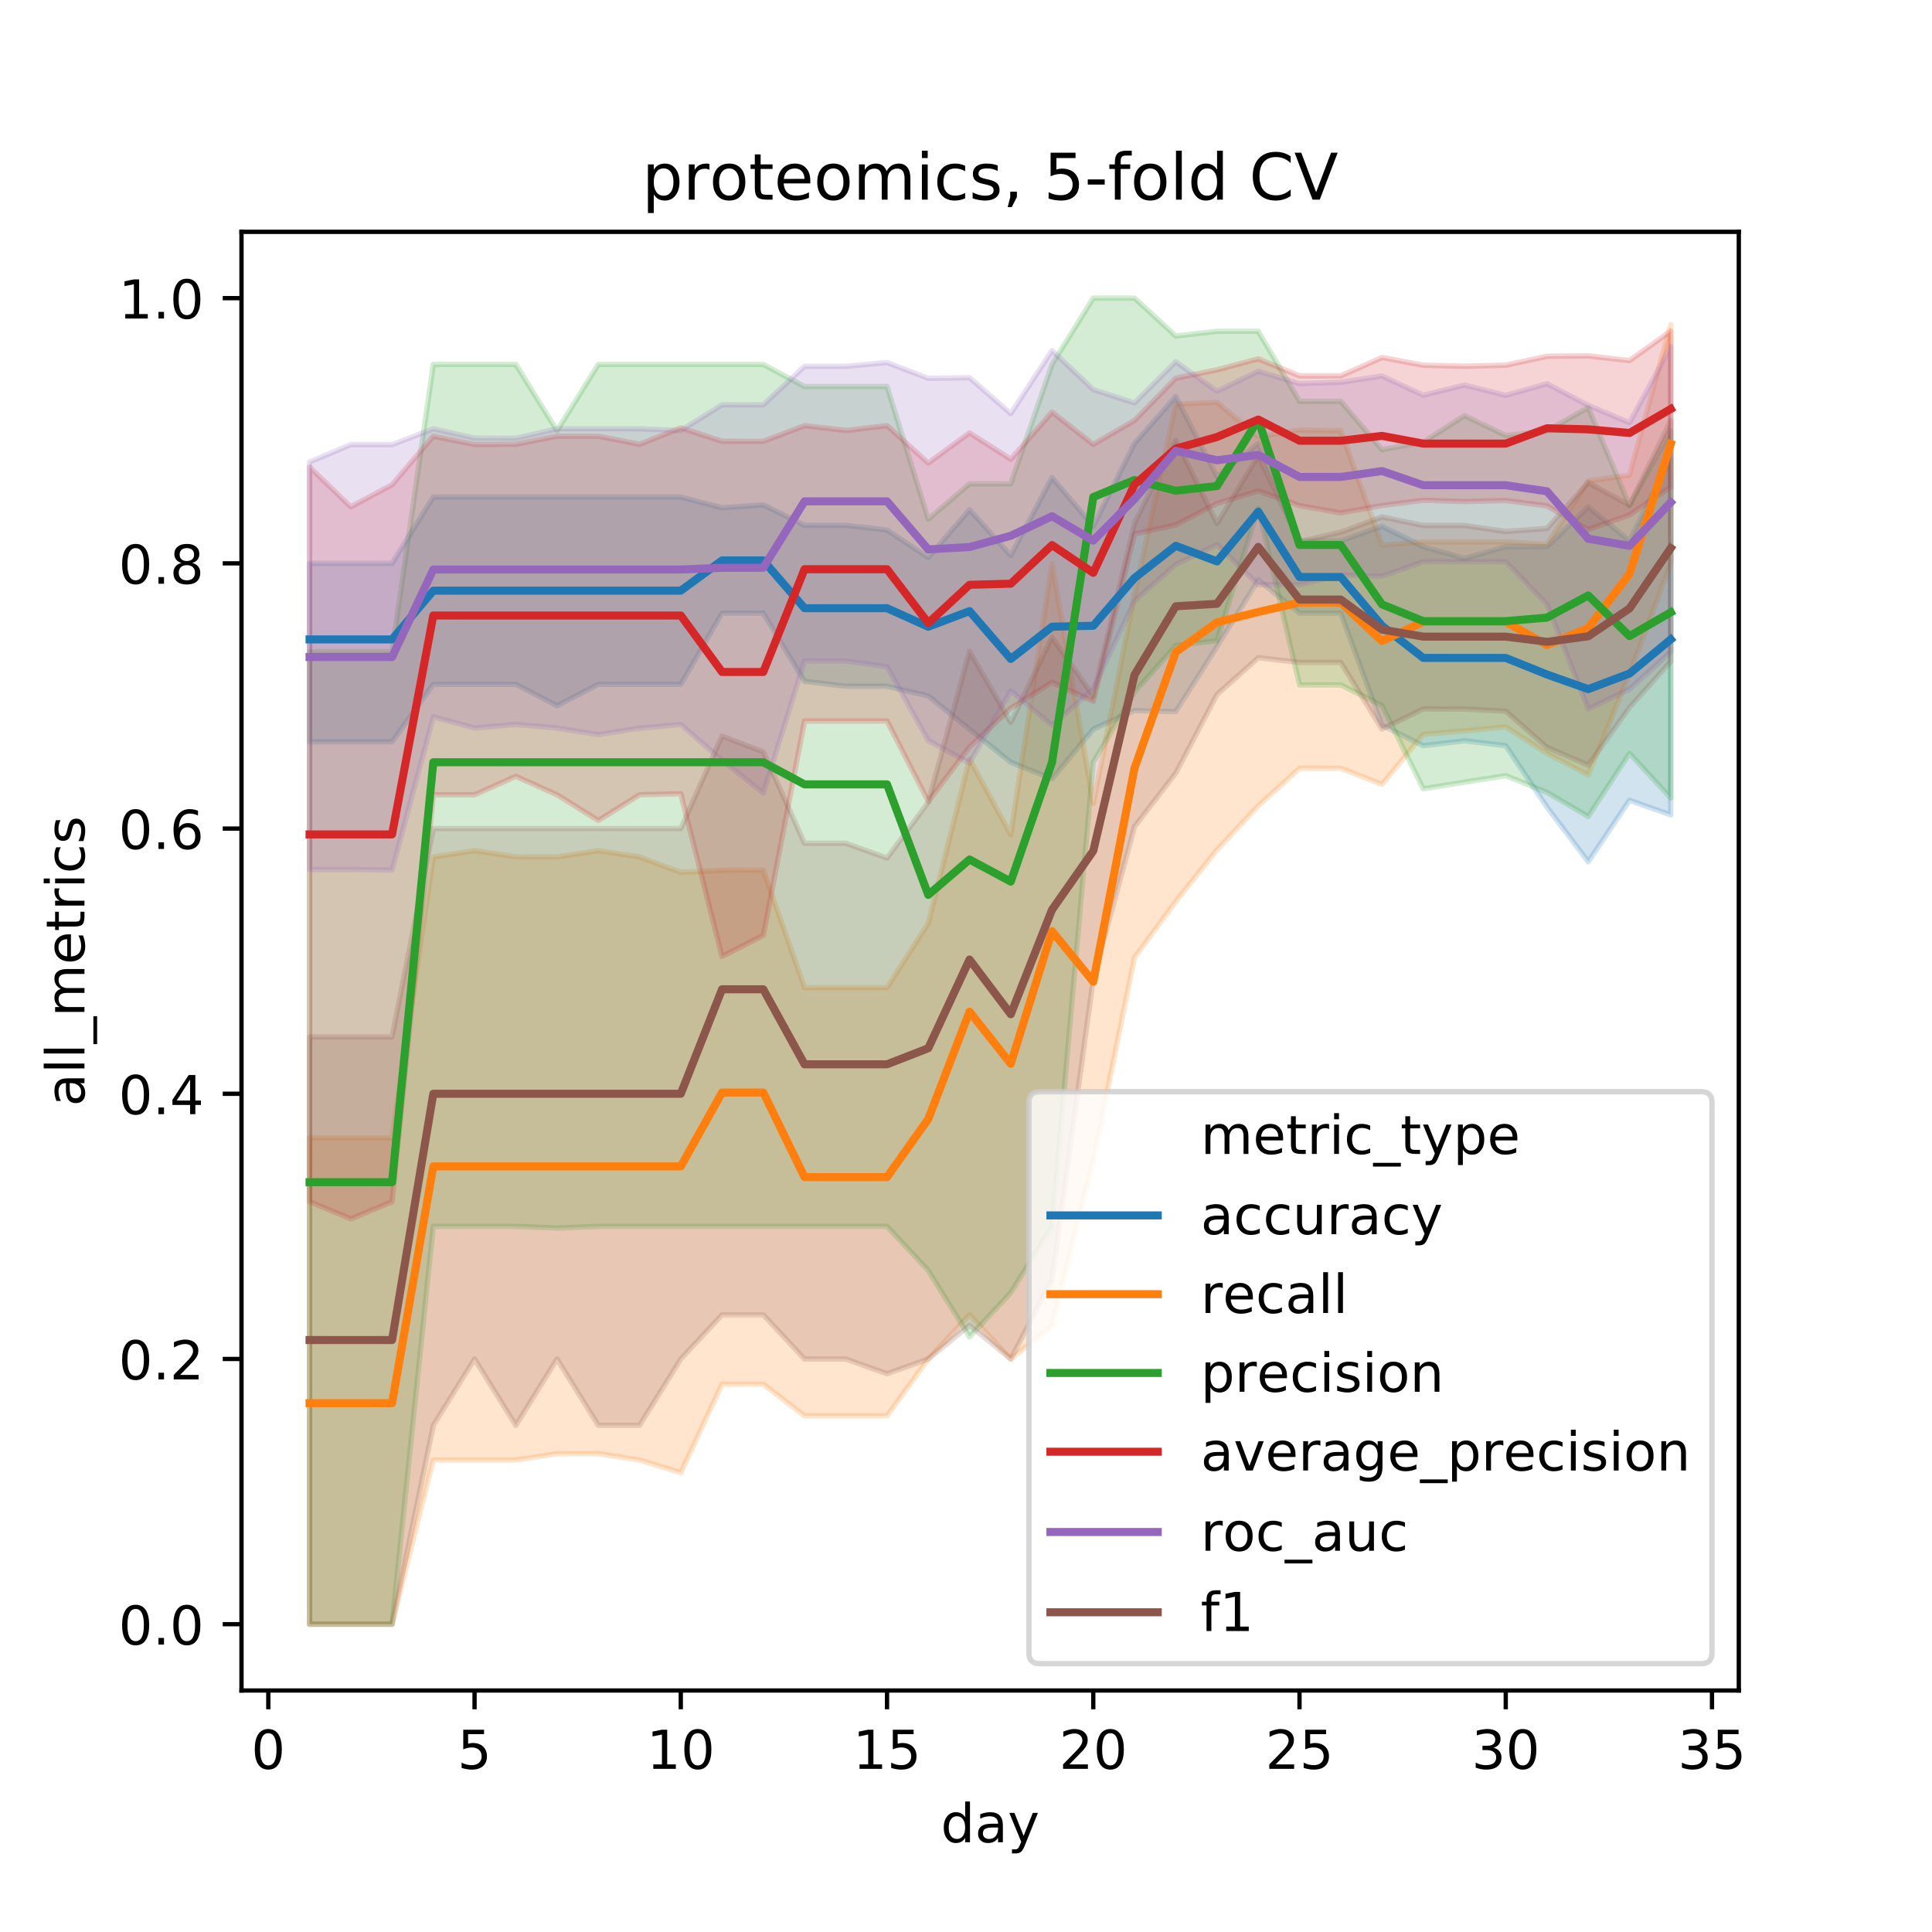 <?xml version="1.0" encoding="utf-8" standalone="no"?>
<!DOCTYPE svg PUBLIC "-//W3C//DTD SVG 1.1//EN"
  "http://www.w3.org/Graphics/SVG/1.1/DTD/svg11.dtd">
<!-- Created with matplotlib (https://matplotlib.org/) -->
<svg height="360pt" version="1.1" viewBox="0 0 360 360" width="360pt" xmlns="http://www.w3.org/2000/svg" xmlns:xlink="http://www.w3.org/1999/xlink">
 <defs>
  <style type="text/css">
*{stroke-linecap:butt;stroke-linejoin:round;}
  </style>
 </defs>
 <g id="figure_1">
  <g id="patch_1">
   <path d="M 0 360 
L 360 360 
L 360 0 
L 0 0 
z
" style="fill:#ffffff;"/>
  </g>
  <g id="axes_1">
   <g id="patch_2">
    <path d="M 45 315 
L 324 315 
L 324 43.2 
L 45 43.2 
z
" style="fill:#ffffff;"/>
   </g>
   <g id="PolyCollection_1">
    <defs>
     <path d="M 57.682 -255.027 
L 57.682 -221.779 
L 65.368 -221.779 
L 73.054 -221.779 
L 80.74 -232.498 
L 88.426 -232.498 
L 96.112 -232.498 
L 103.798 -228.501 
L 111.483 -232.498 
L 119.169 -232.498 
L 126.855 -232.498 
L 134.541 -245.761 
L 142.227 -245.761 
L 149.913 -233.043 
L 157.599 -232.135 
L 165.285 -232.135 
L 172.971 -230.318 
L 180.657 -224.141 
L 188.343 -217.964 
L 196.029 -214.875 
L 203.715 -224.141 
L 211.401 -227.593 
L 219.087 -227.407 
L 226.773 -239.516 
L 234.459 -251.939 
L 242.145 -245.761 
L 249.831 -245.761 
L 257.517 -224.868 
L 265.202 -221.052 
L 272.888 -221.961 
L 280.574 -221.052 
L 288.26 -209.606 
L 295.946 -199.432 
L 303.632 -210.878 
L 311.318 -208.153 
L 311.318 -274.831 
L 311.318 -274.831 
L 303.632 -259.206 
L 295.946 -265.565 
L 288.26 -258.116 
L 280.574 -258.116 
L 272.888 -255.958 
L 265.202 -258.116 
L 257.517 -261.931 
L 249.831 -259.206 
L 242.145 -259.206 
L 234.459 -277.374 
L 226.773 -271.197 
L 219.087 -286.1 
L 211.401 -277.374 
L 203.715 -261.931 
L 196.029 -271.016 
L 188.343 -256.481 
L 180.657 -265.02 
L 172.971 -256.117 
L 165.285 -261.227 
L 157.599 -262.113 
L 149.913 -262.113 
L 142.227 -265.928 
L 134.541 -265.383 
L 126.855 -267.382 
L 119.169 -267.382 
L 111.483 -267.382 
L 103.798 -267.382 
L 96.112 -267.382 
L 88.426 -267.382 
L 80.74 -267.382 
L 73.054 -255.027 
L 65.368 -255.027 
L 57.682 -255.027 
z
" id="m38b9a9be3d" style="stroke:#1f77b4;stroke-opacity:0.2;"/>
    </defs>
    <g clip-path="url(#p7c8f89a5f4)">
     <use style="fill:#1f77b4;fill-opacity:0.2;stroke:#1f77b4;stroke-opacity:0.2;" x="0" xlink:href="#m38b9a9be3d" y="360"/>
    </g>
   </g>
   <g id="PolyCollection_2">
    <defs>
     <path d="M 57.682 -147.955 
L 57.682 -57.355 
L 65.368 -57.355 
L 73.054 -57.355 
L 80.74 -87.947 
L 88.426 -87.947 
L 96.112 -87.947 
L 103.798 -89.123 
L 111.483 -89.123 
L 119.169 -87.947 
L 126.855 -85.594 
L 134.541 -102.066 
L 142.227 -102.066 
L 149.913 -96.183 
L 157.599 -96.183 
L 165.285 -96.183 
L 172.971 -106.773 
L 180.657 -115.009 
L 188.343 -106.773 
L 196.029 -112.95 
L 203.715 -143.836 
L 211.401 -181.586 
L 219.087 -192.019 
L 226.773 -201.656 
L 234.459 -209.855 
L 242.145 -216.84 
L 249.831 -216.84 
L 257.517 -213.845 
L 265.202 -223.18 
L 272.888 -223.804 
L 280.574 -224.553 
L 288.26 -219.611 
L 295.946 -215.593 
L 303.632 -234.49 
L 311.318 -255.027 
L 311.318 -299.504 
L 311.318 -299.504 
L 303.632 -271.457 
L 295.946 -270.359 
L 288.26 -258.557 
L 280.574 -259.021 
L 272.888 -259.021 
L 265.202 -259.021 
L 257.517 -258.397 
L 249.831 -279.736 
L 242.145 -279.863 
L 234.459 -278.613 
L 226.773 -285.031 
L 219.087 -284.678 
L 211.401 -249.144 
L 203.715 -210.316 
L 196.029 -255.027 
L 188.343 -204.432 
L 180.657 -218.552 
L 172.971 -187.96 
L 165.285 -175.958 
L 157.599 -175.958 
L 149.913 -175.958 
L 142.227 -197.843 
L 134.541 -197.843 
L 126.855 -197.446 
L 119.169 -200.314 
L 111.483 -201.491 
L 103.798 -200.314 
L 96.112 -200.344 
L 88.426 -201.491 
L 80.74 -200.314 
L 73.054 -147.955 
L 65.368 -147.955 
L 57.682 -147.955 
z
" id="m9322f67f5c" style="stroke:#ff7f0e;stroke-opacity:0.2;"/>
    </defs>
    <g clip-path="url(#p7c8f89a5f4)">
     <use style="fill:#ff7f0e;fill-opacity:0.2;stroke:#ff7f0e;stroke-opacity:0.2;" x="0" xlink:href="#m9322f67f5c" y="360"/>
    </g>
   </g>
   <g id="PolyCollection_3">
    <defs>
     <path d="M 57.682 -238.555 
L 57.682 -57.355 
L 65.368 -57.355 
L 73.054 -57.355 
L 80.74 -131.482 
L 88.426 -131.482 
L 96.112 -131.482 
L 103.798 -131.173 
L 111.483 -131.482 
L 119.169 -131.482 
L 126.855 -131.482 
L 134.541 -131.482 
L 142.227 -131.482 
L 149.913 -131.482 
L 157.599 -131.482 
L 165.285 -131.482 
L 172.971 -123.245 
L 180.657 -110.891 
L 188.343 -119.127 
L 196.029 -131.482 
L 203.715 -217.964 
L 211.401 -231.024 
L 219.087 -239.731 
L 226.773 -240.614 
L 234.459 -265.323 
L 242.145 -232.377 
L 249.831 -232.377 
L 257.517 -228.553 
L 265.202 -213.022 
L 272.888 -214.257 
L 280.574 -215.462 
L 288.26 -212.348 
L 295.946 -207.855 
L 303.632 -219.611 
L 311.318 -211.311 
L 311.318 -279.736 
L 311.318 -279.736 
L 303.632 -265.809 
L 295.946 -284.06 
L 288.26 -279.736 
L 280.574 -278.854 
L 272.888 -282.56 
L 265.202 -277.618 
L 257.517 -276.206 
L 249.831 -285.227 
L 242.145 -285.227 
L 234.459 -298.268 
L 226.773 -298.268 
L 219.087 -297.386 
L 211.401 -304.445 
L 203.715 -304.445 
L 196.029 -292.091 
L 188.343 -269.853 
L 180.657 -269.853 
L 172.971 -263.264 
L 165.285 -287.973 
L 157.599 -287.973 
L 149.913 -287.973 
L 142.227 -292.091 
L 134.541 -292.091 
L 126.855 -292.091 
L 119.169 -292.091 
L 111.483 -292.091 
L 103.798 -279.736 
L 96.112 -292.091 
L 88.426 -292.091 
L 80.74 -292.091 
L 73.054 -238.555 
L 65.368 -238.555 
L 57.682 -238.555 
z
" id="mc2a0986005" style="stroke:#2ca02c;stroke-opacity:0.2;"/>
    </defs>
    <g clip-path="url(#p7c8f89a5f4)">
     <use style="fill:#2ca02c;fill-opacity:0.2;stroke:#2ca02c;stroke-opacity:0.2;" x="0" xlink:href="#mc2a0986005" y="360"/>
    </g>
   </g>
   <g id="PolyCollection_4">
    <defs>
     <path d="M 57.682 -272.961 
L 57.682 -136.073 
L 65.368 -132.894 
L 73.054 -136.073 
L 80.74 -211.904 
L 88.426 -211.904 
L 96.112 -215.346 
L 103.798 -211.904 
L 111.483 -207.109 
L 119.169 -211.904 
L 126.855 -212.102 
L 134.541 -181.792 
L 142.227 -185.714 
L 149.913 -225.657 
L 157.599 -225.657 
L 165.285 -225.657 
L 172.971 -210.675 
L 180.657 -220.829 
L 188.343 -228.033 
L 196.029 -232.869 
L 203.715 -229.337 
L 211.401 -260.489 
L 219.087 -262.195 
L 226.773 -266.194 
L 234.459 -268.521 
L 242.145 -265.782 
L 249.831 -264.435 
L 257.517 -265.798 
L 265.202 -266.792 
L 272.888 -266.549 
L 280.574 -266.742 
L 288.26 -265.743 
L 295.946 -261.322 
L 303.632 -264.062 
L 311.318 -269.282 
L 311.318 -298.311 
L 311.318 -298.311 
L 303.632 -292.803 
L 295.946 -293.689 
L 288.26 -293.611 
L 280.574 -291.947 
L 272.888 -291.755 
L 265.202 -291.947 
L 257.517 -293.38 
L 249.831 -289.964 
L 242.145 -289.964 
L 234.459 -293.131 
L 226.773 -291.091 
L 219.087 -289.517 
L 211.401 -281.658 
L 203.715 -277.194 
L 196.029 -283.21 
L 188.343 -274.419 
L 180.657 -279.344 
L 172.971 -273.719 
L 165.285 -280.681 
L 157.599 -279.781 
L 149.913 -280.681 
L 142.227 -277.766 
L 134.541 -277.775 
L 126.855 -280.271 
L 119.169 -277.208 
L 111.483 -278.72 
L 103.798 -278.72 
L 96.112 -277.208 
L 88.426 -277.169 
L 80.74 -278.72 
L 73.054 -269.672 
L 65.368 -265.558 
L 57.682 -272.961 
z
" id="ma201151dfd" style="stroke:#d62728;stroke-opacity:0.2;"/>
    </defs>
    <g clip-path="url(#p7c8f89a5f4)">
     <use style="fill:#d62728;fill-opacity:0.2;stroke:#d62728;stroke-opacity:0.2;" x="0" xlink:href="#ma201151dfd" y="360"/>
    </g>
   </g>
   <g id="PolyCollection_5">
    <defs>
     <path d="M 57.682 -273.912 
L 57.682 -197.988 
L 65.368 -197.99 
L 73.054 -197.877 
L 80.74 -226.429 
L 88.426 -224.347 
L 96.112 -225.006 
L 103.798 -224.347 
L 111.483 -223.111 
L 119.169 -224.316 
L 126.855 -225.006 
L 134.541 -218.319 
L 142.227 -212.224 
L 149.913 -236.832 
L 157.599 -236.832 
L 165.285 -235.773 
L 172.971 -221.996 
L 180.657 -217.826 
L 188.343 -231.278 
L 196.029 -224.832 
L 203.715 -231.616 
L 211.401 -248.041 
L 219.087 -254.813 
L 226.773 -258.52 
L 234.459 -251.038 
L 242.145 -251.047 
L 249.831 -252.844 
L 257.517 -252.635 
L 265.202 -255.319 
L 272.888 -255.319 
L 280.574 -255.319 
L 288.26 -247.391 
L 295.946 -227.886 
L 303.632 -231.573 
L 311.318 -238.526 
L 311.318 -295.376 
L 311.318 -295.376 
L 303.632 -281.231 
L 295.946 -284.471 
L 288.26 -288.497 
L 280.574 -286.325 
L 272.888 -288.256 
L 265.202 -286.346 
L 257.517 -289.944 
L 249.831 -288.759 
L 242.145 -288.516 
L 234.459 -290.811 
L 226.773 -287.09 
L 219.087 -292.591 
L 211.401 -284.914 
L 203.715 -287.403 
L 196.029 -294.679 
L 188.343 -282.932 
L 180.657 -289.62 
L 172.971 -289.502 
L 165.285 -292.444 
L 157.599 -291.738 
L 149.913 -291.738 
L 142.227 -284.561 
L 134.541 -284.561 
L 126.855 -279.774 
L 119.169 -280.089 
L 111.483 -280.089 
L 103.798 -280.089 
L 96.112 -278.324 
L 88.426 -278.36 
L 80.74 -280.089 
L 73.054 -277.148 
L 65.368 -277.148 
L 57.682 -273.912 
z
" id="m5b2437570d" style="stroke:#9467bd;stroke-opacity:0.2;"/>
    </defs>
    <g clip-path="url(#p7c8f89a5f4)">
     <use style="fill:#9467bd;fill-opacity:0.2;stroke:#9467bd;stroke-opacity:0.2;" x="0" xlink:href="#m5b2437570d" y="360"/>
    </g>
   </g>
   <g id="PolyCollection_6">
    <defs>
     <path d="M 57.682 -166.781 
L 57.682 -57.355 
L 65.368 -57.355 
L 73.054 -57.355 
L 80.74 -94.418 
L 88.426 -106.773 
L 96.112 -94.418 
L 103.798 -106.773 
L 111.483 -94.418 
L 119.169 -94.418 
L 126.855 -106.773 
L 134.541 -115.009 
L 142.227 -115.009 
L 149.913 -106.773 
L 157.599 -106.773 
L 165.285 -104.027 
L 172.971 -106.773 
L 180.657 -113.062 
L 188.343 -106.773 
L 196.029 -121.598 
L 203.715 -177.605 
L 211.401 -205.983 
L 219.087 -215.942 
L 226.773 -230.609 
L 234.459 -237.446 
L 242.145 -236.563 
L 249.831 -236.563 
L 257.517 -224.141 
L 265.202 -227.903 
L 272.888 -227.886 
L 280.574 -227.488 
L 288.26 -220.756 
L 295.946 -217.431 
L 303.632 -228.175 
L 311.318 -236.76 
L 311.318 -281.63 
L 311.318 -281.63 
L 303.632 -265.85 
L 295.946 -270.088 
L 288.26 -261.53 
L 280.574 -260.966 
L 272.888 -262.08 
L 265.202 -262.08 
L 257.517 -263.681 
L 249.831 -260.843 
L 242.145 -259.077 
L 234.459 -275.077 
L 226.773 -262.44 
L 219.087 -277.974 
L 211.401 -262.515 
L 203.715 -230.318 
L 196.029 -241.25 
L 188.343 -225.376 
L 180.657 -238.637 
L 172.971 -210.501 
L 165.285 -200.118 
L 157.599 -202.864 
L 149.913 -202.864 
L 142.227 -219.91 
L 134.541 -222.831 
L 126.855 -205.609 
L 119.169 -205.609 
L 111.483 -205.609 
L 103.798 -205.609 
L 96.112 -205.609 
L 88.426 -205.609 
L 80.74 -205.609 
L 73.054 -166.781 
L 65.368 -166.781 
L 57.682 -166.781 
z
" id="m97eb2e7c4a" style="stroke:#8c564b;stroke-opacity:0.2;"/>
    </defs>
    <g clip-path="url(#p7c8f89a5f4)">
     <use style="fill:#8c564b;fill-opacity:0.2;stroke:#8c564b;stroke-opacity:0.2;" x="0" xlink:href="#m97eb2e7c4a" y="360"/>
    </g>
   </g>
   <g id="matplotlib.axis_1">
    <g id="xtick_1">
     <g id="line2d_1">
      <defs>
       <path d="M 0 0 
L 0 3.5 
" id="m41d036e62c" style="stroke:#000000;stroke-width:0.8;"/>
      </defs>
      <g>
       <use style="stroke:#000000;stroke-width:0.8;" x="49.996" xlink:href="#m41d036e62c" y="315"/>
      </g>
     </g>
     <g id="text_1">
      <!-- 0 -->
      <defs>
       <path d="M 31.781 66.406 
Q 24.172 66.406 20.328 58.906 
Q 16.5 51.422 16.5 36.375 
Q 16.5 21.391 20.328 13.891 
Q 24.172 6.391 31.781 6.391 
Q 39.453 6.391 43.281 13.891 
Q 47.125 21.391 47.125 36.375 
Q 47.125 51.422 43.281 58.906 
Q 39.453 66.406 31.781 66.406 
z
M 31.781 74.219 
Q 44.047 74.219 50.516 64.516 
Q 56.984 54.828 56.984 36.375 
Q 56.984 17.969 50.516 8.266 
Q 44.047 -1.422 31.781 -1.422 
Q 19.531 -1.422 13.062 8.266 
Q 6.594 17.969 6.594 36.375 
Q 6.594 54.828 13.062 64.516 
Q 19.531 74.219 31.781 74.219 
z
" id="DejaVuSans-48"/>
      </defs>
      <g transform="translate(46.815 329.598)scale(0.1 -0.1)">
       <use xlink:href="#DejaVuSans-48"/>
      </g>
     </g>
    </g>
    <g id="xtick_2">
     <g id="line2d_2">
      <g>
       <use style="stroke:#000000;stroke-width:0.8;" x="88.426" xlink:href="#m41d036e62c" y="315"/>
      </g>
     </g>
     <g id="text_2">
      <!-- 5 -->
      <defs>
       <path d="M 10.797 72.906 
L 49.516 72.906 
L 49.516 64.594 
L 19.828 64.594 
L 19.828 46.734 
Q 21.969 47.469 24.109 47.828 
Q 26.266 48.188 28.422 48.188 
Q 40.625 48.188 47.75 41.5 
Q 54.891 34.812 54.891 23.391 
Q 54.891 11.625 47.562 5.094 
Q 40.234 -1.422 26.906 -1.422 
Q 22.312 -1.422 17.547 -0.641 
Q 12.797 0.141 7.719 1.703 
L 7.719 11.625 
Q 12.109 9.234 16.797 8.062 
Q 21.484 6.891 26.703 6.891 
Q 35.156 6.891 40.078 11.328 
Q 45.016 15.766 45.016 23.391 
Q 45.016 31 40.078 35.438 
Q 35.156 39.891 26.703 39.891 
Q 22.75 39.891 18.812 39.016 
Q 14.891 38.141 10.797 36.281 
z
" id="DejaVuSans-53"/>
      </defs>
      <g transform="translate(85.244 329.598)scale(0.1 -0.1)">
       <use xlink:href="#DejaVuSans-53"/>
      </g>
     </g>
    </g>
    <g id="xtick_3">
     <g id="line2d_3">
      <g>
       <use style="stroke:#000000;stroke-width:0.8;" x="126.855" xlink:href="#m41d036e62c" y="315"/>
      </g>
     </g>
     <g id="text_3">
      <!-- 10 -->
      <defs>
       <path d="M 12.406 8.297 
L 28.516 8.297 
L 28.516 63.922 
L 10.984 60.406 
L 10.984 69.391 
L 28.422 72.906 
L 38.281 72.906 
L 38.281 8.297 
L 54.391 8.297 
L 54.391 0 
L 12.406 0 
z
" id="DejaVuSans-49"/>
      </defs>
      <g transform="translate(120.493 329.598)scale(0.1 -0.1)">
       <use xlink:href="#DejaVuSans-49"/>
       <use x="63.623" xlink:href="#DejaVuSans-48"/>
      </g>
     </g>
    </g>
    <g id="xtick_4">
     <g id="line2d_4">
      <g>
       <use style="stroke:#000000;stroke-width:0.8;" x="165.285" xlink:href="#m41d036e62c" y="315"/>
      </g>
     </g>
     <g id="text_4">
      <!-- 15 -->
      <g transform="translate(158.923 329.598)scale(0.1 -0.1)">
       <use xlink:href="#DejaVuSans-49"/>
       <use x="63.623" xlink:href="#DejaVuSans-53"/>
      </g>
     </g>
    </g>
    <g id="xtick_5">
     <g id="line2d_5">
      <g>
       <use style="stroke:#000000;stroke-width:0.8;" x="203.715" xlink:href="#m41d036e62c" y="315"/>
      </g>
     </g>
     <g id="text_5">
      <!-- 20 -->
      <defs>
       <path d="M 19.188 8.297 
L 53.609 8.297 
L 53.609 0 
L 7.328 0 
L 7.328 8.297 
Q 12.938 14.109 22.625 23.891 
Q 32.328 33.688 34.812 36.531 
Q 39.547 41.844 41.422 45.531 
Q 43.312 49.219 43.312 52.781 
Q 43.312 58.594 39.234 62.25 
Q 35.156 65.922 28.609 65.922 
Q 23.969 65.922 18.812 64.312 
Q 13.672 62.703 7.812 59.422 
L 7.812 69.391 
Q 13.766 71.781 18.938 73 
Q 24.125 74.219 28.422 74.219 
Q 39.75 74.219 46.484 68.547 
Q 53.219 62.891 53.219 53.422 
Q 53.219 48.922 51.531 44.891 
Q 49.859 40.875 45.406 35.406 
Q 44.188 33.984 37.641 27.219 
Q 31.109 20.453 19.188 8.297 
z
" id="DejaVuSans-50"/>
      </defs>
      <g transform="translate(197.352 329.598)scale(0.1 -0.1)">
       <use xlink:href="#DejaVuSans-50"/>
       <use x="63.623" xlink:href="#DejaVuSans-48"/>
      </g>
     </g>
    </g>
    <g id="xtick_6">
     <g id="line2d_6">
      <g>
       <use style="stroke:#000000;stroke-width:0.8;" x="242.145" xlink:href="#m41d036e62c" y="315"/>
      </g>
     </g>
     <g id="text_6">
      <!-- 25 -->
      <g transform="translate(235.782 329.598)scale(0.1 -0.1)">
       <use xlink:href="#DejaVuSans-50"/>
       <use x="63.623" xlink:href="#DejaVuSans-53"/>
      </g>
     </g>
    </g>
    <g id="xtick_7">
     <g id="line2d_7">
      <g>
       <use style="stroke:#000000;stroke-width:0.8;" x="280.574" xlink:href="#m41d036e62c" y="315"/>
      </g>
     </g>
     <g id="text_7">
      <!-- 30 -->
      <defs>
       <path d="M 40.578 39.312 
Q 47.656 37.797 51.625 33 
Q 55.609 28.219 55.609 21.188 
Q 55.609 10.406 48.188 4.484 
Q 40.766 -1.422 27.094 -1.422 
Q 22.516 -1.422 17.656 -0.516 
Q 12.797 0.391 7.625 2.203 
L 7.625 11.719 
Q 11.719 9.328 16.594 8.109 
Q 21.484 6.891 26.812 6.891 
Q 36.078 6.891 40.938 10.547 
Q 45.797 14.203 45.797 21.188 
Q 45.797 27.641 41.281 31.266 
Q 36.766 34.906 28.719 34.906 
L 20.219 34.906 
L 20.219 43.016 
L 29.109 43.016 
Q 36.375 43.016 40.234 45.922 
Q 44.094 48.828 44.094 54.297 
Q 44.094 59.906 40.109 62.906 
Q 36.141 65.922 28.719 65.922 
Q 24.656 65.922 20.016 65.031 
Q 15.375 64.156 9.812 62.312 
L 9.812 71.094 
Q 15.438 72.656 20.344 73.438 
Q 25.25 74.219 29.594 74.219 
Q 40.828 74.219 47.359 69.109 
Q 53.906 64.016 53.906 55.328 
Q 53.906 49.266 50.438 45.094 
Q 46.969 40.922 40.578 39.312 
z
" id="DejaVuSans-51"/>
      </defs>
      <g transform="translate(274.212 329.598)scale(0.1 -0.1)">
       <use xlink:href="#DejaVuSans-51"/>
       <use x="63.623" xlink:href="#DejaVuSans-48"/>
      </g>
     </g>
    </g>
    <g id="xtick_8">
     <g id="line2d_8">
      <g>
       <use style="stroke:#000000;stroke-width:0.8;" x="319.004" xlink:href="#m41d036e62c" y="315"/>
      </g>
     </g>
     <g id="text_8">
      <!-- 35 -->
      <g transform="translate(312.642 329.598)scale(0.1 -0.1)">
       <use xlink:href="#DejaVuSans-51"/>
       <use x="63.623" xlink:href="#DejaVuSans-53"/>
      </g>
     </g>
    </g>
    <g id="text_9">
     <!-- day -->
     <defs>
      <path d="M 45.406 46.391 
L 45.406 75.984 
L 54.391 75.984 
L 54.391 0 
L 45.406 0 
L 45.406 8.203 
Q 42.578 3.328 38.25 0.953 
Q 33.938 -1.422 27.875 -1.422 
Q 17.969 -1.422 11.734 6.484 
Q 5.516 14.406 5.516 27.297 
Q 5.516 40.188 11.734 48.094 
Q 17.969 56 27.875 56 
Q 33.938 56 38.25 53.625 
Q 42.578 51.266 45.406 46.391 
z
M 14.797 27.297 
Q 14.797 17.391 18.875 11.75 
Q 22.953 6.109 30.078 6.109 
Q 37.203 6.109 41.297 11.75 
Q 45.406 17.391 45.406 27.297 
Q 45.406 37.203 41.297 42.844 
Q 37.203 48.484 30.078 48.484 
Q 22.953 48.484 18.875 42.844 
Q 14.797 37.203 14.797 27.297 
z
" id="DejaVuSans-100"/>
      <path d="M 34.281 27.484 
Q 23.391 27.484 19.188 25 
Q 14.984 22.516 14.984 16.5 
Q 14.984 11.719 18.141 8.906 
Q 21.297 6.109 26.703 6.109 
Q 34.188 6.109 38.703 11.406 
Q 43.219 16.703 43.219 25.484 
L 43.219 27.484 
z
M 52.203 31.203 
L 52.203 0 
L 43.219 0 
L 43.219 8.297 
Q 40.141 3.328 35.547 0.953 
Q 30.953 -1.422 24.312 -1.422 
Q 15.922 -1.422 10.953 3.297 
Q 6 8.016 6 15.922 
Q 6 25.141 12.172 29.828 
Q 18.359 34.516 30.609 34.516 
L 43.219 34.516 
L 43.219 35.406 
Q 43.219 41.609 39.141 45 
Q 35.062 48.391 27.688 48.391 
Q 23 48.391 18.547 47.266 
Q 14.109 46.141 10.016 43.891 
L 10.016 52.203 
Q 14.938 54.109 19.578 55.047 
Q 24.219 56 28.609 56 
Q 40.484 56 46.344 49.844 
Q 52.203 43.703 52.203 31.203 
z
" id="DejaVuSans-97"/>
      <path d="M 32.172 -5.078 
Q 28.375 -14.844 24.75 -17.812 
Q 21.141 -20.797 15.094 -20.797 
L 7.906 -20.797 
L 7.906 -13.281 
L 13.188 -13.281 
Q 16.891 -13.281 18.938 -11.516 
Q 21 -9.766 23.484 -3.219 
L 25.094 0.875 
L 2.984 54.688 
L 12.5 54.688 
L 29.594 11.922 
L 46.688 54.688 
L 56.203 54.688 
z
" id="DejaVuSans-121"/>
     </defs>
     <g transform="translate(175.302 343.277)scale(0.1 -0.1)">
      <use xlink:href="#DejaVuSans-100"/>
      <use x="63.477" xlink:href="#DejaVuSans-97"/>
      <use x="124.756" xlink:href="#DejaVuSans-121"/>
     </g>
    </g>
   </g>
   <g id="matplotlib.axis_2">
    <g id="ytick_1">
     <g id="line2d_9">
      <defs>
       <path d="M 0 0 
L -3.5 0 
" id="m7b60fcb004" style="stroke:#000000;stroke-width:0.8;"/>
      </defs>
      <g>
       <use style="stroke:#000000;stroke-width:0.8;" x="45" xlink:href="#m7b60fcb004" y="302.645"/>
      </g>
     </g>
     <g id="text_10">
      <!-- 0.0 -->
      <defs>
       <path d="M 10.688 12.406 
L 21 12.406 
L 21 0 
L 10.688 0 
z
" id="DejaVuSans-46"/>
      </defs>
      <g transform="translate(22.097 306.445)scale(0.1 -0.1)">
       <use xlink:href="#DejaVuSans-48"/>
       <use x="63.623" xlink:href="#DejaVuSans-46"/>
       <use x="95.41" xlink:href="#DejaVuSans-48"/>
      </g>
     </g>
    </g>
    <g id="ytick_2">
     <g id="line2d_10">
      <g>
       <use style="stroke:#000000;stroke-width:0.8;" x="45" xlink:href="#m7b60fcb004" y="253.227"/>
      </g>
     </g>
     <g id="text_11">
      <!-- 0.2 -->
      <g transform="translate(22.097 257.026)scale(0.1 -0.1)">
       <use xlink:href="#DejaVuSans-48"/>
       <use x="63.623" xlink:href="#DejaVuSans-46"/>
       <use x="95.41" xlink:href="#DejaVuSans-50"/>
      </g>
     </g>
    </g>
    <g id="ytick_3">
     <g id="line2d_11">
      <g>
       <use style="stroke:#000000;stroke-width:0.8;" x="45" xlink:href="#m7b60fcb004" y="203.809"/>
      </g>
     </g>
     <g id="text_12">
      <!-- 0.4 -->
      <defs>
       <path d="M 37.797 64.312 
L 12.891 25.391 
L 37.797 25.391 
z
M 35.203 72.906 
L 47.609 72.906 
L 47.609 25.391 
L 58.016 25.391 
L 58.016 17.188 
L 47.609 17.188 
L 47.609 0 
L 37.797 0 
L 37.797 17.188 
L 4.891 17.188 
L 4.891 26.703 
z
" id="DejaVuSans-52"/>
      </defs>
      <g transform="translate(22.097 207.608)scale(0.1 -0.1)">
       <use xlink:href="#DejaVuSans-48"/>
       <use x="63.623" xlink:href="#DejaVuSans-46"/>
       <use x="95.41" xlink:href="#DejaVuSans-52"/>
      </g>
     </g>
    </g>
    <g id="ytick_4">
     <g id="line2d_12">
      <g>
       <use style="stroke:#000000;stroke-width:0.8;" x="45" xlink:href="#m7b60fcb004" y="154.391"/>
      </g>
     </g>
     <g id="text_13">
      <!-- 0.6 -->
      <defs>
       <path d="M 33.016 40.375 
Q 26.375 40.375 22.484 35.828 
Q 18.609 31.297 18.609 23.391 
Q 18.609 15.531 22.484 10.953 
Q 26.375 6.391 33.016 6.391 
Q 39.656 6.391 43.531 10.953 
Q 47.406 15.531 47.406 23.391 
Q 47.406 31.297 43.531 35.828 
Q 39.656 40.375 33.016 40.375 
z
M 52.594 71.297 
L 52.594 62.312 
Q 48.875 64.062 45.094 64.984 
Q 41.312 65.922 37.594 65.922 
Q 27.828 65.922 22.672 59.328 
Q 17.531 52.734 16.797 39.406 
Q 19.672 43.656 24.016 45.922 
Q 28.375 48.188 33.594 48.188 
Q 44.578 48.188 50.953 41.516 
Q 57.328 34.859 57.328 23.391 
Q 57.328 12.156 50.688 5.359 
Q 44.047 -1.422 33.016 -1.422 
Q 20.359 -1.422 13.672 8.266 
Q 6.984 17.969 6.984 36.375 
Q 6.984 53.656 15.188 63.938 
Q 23.391 74.219 37.203 74.219 
Q 40.922 74.219 44.703 73.484 
Q 48.484 72.75 52.594 71.297 
z
" id="DejaVuSans-54"/>
      </defs>
      <g transform="translate(22.097 158.19)scale(0.1 -0.1)">
       <use xlink:href="#DejaVuSans-48"/>
       <use x="63.623" xlink:href="#DejaVuSans-46"/>
       <use x="95.41" xlink:href="#DejaVuSans-54"/>
      </g>
     </g>
    </g>
    <g id="ytick_5">
     <g id="line2d_13">
      <g>
       <use style="stroke:#000000;stroke-width:0.8;" x="45" xlink:href="#m7b60fcb004" y="104.973"/>
      </g>
     </g>
     <g id="text_14">
      <!-- 0.8 -->
      <defs>
       <path d="M 31.781 34.625 
Q 24.75 34.625 20.719 30.859 
Q 16.703 27.094 16.703 20.516 
Q 16.703 13.922 20.719 10.156 
Q 24.75 6.391 31.781 6.391 
Q 38.812 6.391 42.859 10.172 
Q 46.922 13.969 46.922 20.516 
Q 46.922 27.094 42.891 30.859 
Q 38.875 34.625 31.781 34.625 
z
M 21.922 38.812 
Q 15.578 40.375 12.031 44.719 
Q 8.5 49.078 8.5 55.328 
Q 8.5 64.062 14.719 69.141 
Q 20.953 74.219 31.781 74.219 
Q 42.672 74.219 48.875 69.141 
Q 55.078 64.062 55.078 55.328 
Q 55.078 49.078 51.531 44.719 
Q 48 40.375 41.703 38.812 
Q 48.828 37.156 52.797 32.312 
Q 56.781 27.484 56.781 20.516 
Q 56.781 9.906 50.312 4.234 
Q 43.844 -1.422 31.781 -1.422 
Q 19.734 -1.422 13.25 4.234 
Q 6.781 9.906 6.781 20.516 
Q 6.781 27.484 10.781 32.312 
Q 14.797 37.156 21.922 38.812 
z
M 18.312 54.391 
Q 18.312 48.734 21.844 45.562 
Q 25.391 42.391 31.781 42.391 
Q 38.141 42.391 41.719 45.562 
Q 45.312 48.734 45.312 54.391 
Q 45.312 60.062 41.719 63.234 
Q 38.141 66.406 31.781 66.406 
Q 25.391 66.406 21.844 63.234 
Q 18.312 60.062 18.312 54.391 
z
" id="DejaVuSans-56"/>
      </defs>
      <g transform="translate(22.097 108.772)scale(0.1 -0.1)">
       <use xlink:href="#DejaVuSans-48"/>
       <use x="63.623" xlink:href="#DejaVuSans-46"/>
       <use x="95.41" xlink:href="#DejaVuSans-56"/>
      </g>
     </g>
    </g>
    <g id="ytick_6">
     <g id="line2d_14">
      <g>
       <use style="stroke:#000000;stroke-width:0.8;" x="45" xlink:href="#m7b60fcb004" y="55.555"/>
      </g>
     </g>
     <g id="text_15">
      <!-- 1.0 -->
      <g transform="translate(22.097 59.354)scale(0.1 -0.1)">
       <use xlink:href="#DejaVuSans-49"/>
       <use x="63.623" xlink:href="#DejaVuSans-46"/>
       <use x="95.41" xlink:href="#DejaVuSans-48"/>
      </g>
     </g>
    </g>
    <g id="text_16">
     <!-- all_metrics -->
     <defs>
      <path d="M 9.422 75.984 
L 18.406 75.984 
L 18.406 0 
L 9.422 0 
z
" id="DejaVuSans-108"/>
      <path d="M 50.984 -16.609 
L 50.984 -23.578 
L -0.984 -23.578 
L -0.984 -16.609 
z
" id="DejaVuSans-95"/>
      <path d="M 52 44.188 
Q 55.375 50.25 60.062 53.125 
Q 64.75 56 71.094 56 
Q 79.641 56 84.281 50.016 
Q 88.922 44.047 88.922 33.016 
L 88.922 0 
L 79.891 0 
L 79.891 32.719 
Q 79.891 40.578 77.094 44.375 
Q 74.312 48.188 68.609 48.188 
Q 61.625 48.188 57.562 43.547 
Q 53.516 38.922 53.516 30.906 
L 53.516 0 
L 44.484 0 
L 44.484 32.719 
Q 44.484 40.625 41.703 44.406 
Q 38.922 48.188 33.109 48.188 
Q 26.219 48.188 22.156 43.531 
Q 18.109 38.875 18.109 30.906 
L 18.109 0 
L 9.078 0 
L 9.078 54.688 
L 18.109 54.688 
L 18.109 46.188 
Q 21.188 51.219 25.484 53.609 
Q 29.781 56 35.688 56 
Q 41.656 56 45.828 52.969 
Q 50 49.953 52 44.188 
z
" id="DejaVuSans-109"/>
      <path d="M 56.203 29.594 
L 56.203 25.203 
L 14.891 25.203 
Q 15.484 15.922 20.484 11.062 
Q 25.484 6.203 34.422 6.203 
Q 39.594 6.203 44.453 7.469 
Q 49.312 8.734 54.109 11.281 
L 54.109 2.781 
Q 49.266 0.734 44.188 -0.344 
Q 39.109 -1.422 33.891 -1.422 
Q 20.797 -1.422 13.156 6.188 
Q 5.516 13.812 5.516 26.812 
Q 5.516 40.234 12.766 48.109 
Q 20.016 56 32.328 56 
Q 43.359 56 49.781 48.891 
Q 56.203 41.797 56.203 29.594 
z
M 47.219 32.234 
Q 47.125 39.594 43.094 43.984 
Q 39.062 48.391 32.422 48.391 
Q 24.906 48.391 20.391 44.141 
Q 15.875 39.891 15.188 32.172 
z
" id="DejaVuSans-101"/>
      <path d="M 18.312 70.219 
L 18.312 54.688 
L 36.812 54.688 
L 36.812 47.703 
L 18.312 47.703 
L 18.312 18.016 
Q 18.312 11.328 20.141 9.422 
Q 21.969 7.516 27.594 7.516 
L 36.812 7.516 
L 36.812 0 
L 27.594 0 
Q 17.188 0 13.234 3.875 
Q 9.281 7.766 9.281 18.016 
L 9.281 47.703 
L 2.688 47.703 
L 2.688 54.688 
L 9.281 54.688 
L 9.281 70.219 
z
" id="DejaVuSans-116"/>
      <path d="M 41.109 46.297 
Q 39.594 47.172 37.812 47.578 
Q 36.031 48 33.891 48 
Q 26.266 48 22.188 43.047 
Q 18.109 38.094 18.109 28.812 
L 18.109 0 
L 9.078 0 
L 9.078 54.688 
L 18.109 54.688 
L 18.109 46.188 
Q 20.953 51.172 25.484 53.578 
Q 30.031 56 36.531 56 
Q 37.453 56 38.578 55.875 
Q 39.703 55.766 41.062 55.516 
z
" id="DejaVuSans-114"/>
      <path d="M 9.422 54.688 
L 18.406 54.688 
L 18.406 0 
L 9.422 0 
z
M 9.422 75.984 
L 18.406 75.984 
L 18.406 64.594 
L 9.422 64.594 
z
" id="DejaVuSans-105"/>
      <path d="M 48.781 52.594 
L 48.781 44.188 
Q 44.969 46.297 41.141 47.344 
Q 37.312 48.391 33.406 48.391 
Q 24.656 48.391 19.812 42.844 
Q 14.984 37.312 14.984 27.297 
Q 14.984 17.281 19.812 11.734 
Q 24.656 6.203 33.406 6.203 
Q 37.312 6.203 41.141 7.25 
Q 44.969 8.297 48.781 10.406 
L 48.781 2.094 
Q 45.016 0.344 40.984 -0.531 
Q 36.969 -1.422 32.422 -1.422 
Q 20.062 -1.422 12.781 6.344 
Q 5.516 14.109 5.516 27.297 
Q 5.516 40.672 12.859 48.328 
Q 20.219 56 33.016 56 
Q 37.156 56 41.109 55.141 
Q 45.062 54.297 48.781 52.594 
z
" id="DejaVuSans-99"/>
      <path d="M 44.281 53.078 
L 44.281 44.578 
Q 40.484 46.531 36.375 47.5 
Q 32.281 48.484 27.875 48.484 
Q 21.188 48.484 17.844 46.438 
Q 14.5 44.391 14.5 40.281 
Q 14.5 37.156 16.891 35.375 
Q 19.281 33.594 26.516 31.984 
L 29.594 31.297 
Q 39.156 29.25 43.188 25.516 
Q 47.219 21.781 47.219 15.094 
Q 47.219 7.469 41.188 3.016 
Q 35.156 -1.422 24.609 -1.422 
Q 20.219 -1.422 15.453 -0.562 
Q 10.688 0.297 5.422 2 
L 5.422 11.281 
Q 10.406 8.688 15.234 7.391 
Q 20.062 6.109 24.812 6.109 
Q 31.156 6.109 34.562 8.281 
Q 37.984 10.453 37.984 14.406 
Q 37.984 18.062 35.516 20.016 
Q 33.062 21.969 24.703 23.781 
L 21.578 24.516 
Q 13.234 26.266 9.516 29.906 
Q 5.812 33.547 5.812 39.891 
Q 5.812 47.609 11.281 51.797 
Q 16.75 56 26.812 56 
Q 31.781 56 36.172 55.266 
Q 40.578 54.547 44.281 53.078 
z
" id="DejaVuSans-115"/>
     </defs>
     <g transform="translate(15.739 206.148)rotate(-90)scale(0.1 -0.1)">
      <use xlink:href="#DejaVuSans-97"/>
      <use x="61.279" xlink:href="#DejaVuSans-108"/>
      <use x="89.062" xlink:href="#DejaVuSans-108"/>
      <use x="116.846" xlink:href="#DejaVuSans-95"/>
      <use x="166.846" xlink:href="#DejaVuSans-109"/>
      <use x="264.258" xlink:href="#DejaVuSans-101"/>
      <use x="325.781" xlink:href="#DejaVuSans-116"/>
      <use x="364.99" xlink:href="#DejaVuSans-114"/>
      <use x="406.104" xlink:href="#DejaVuSans-105"/>
      <use x="433.887" xlink:href="#DejaVuSans-99"/>
      <use x="488.867" xlink:href="#DejaVuSans-115"/>
     </g>
    </g>
   </g>
   <g id="line2d_15">
    <path clip-path="url(#p7c8f89a5f4)" d="M 57.682 119.144 
L 65.368 119.144 
L 73.054 119.144 
L 80.74 110.06 
L 88.426 110.06 
L 96.112 110.06 
L 103.798 110.06 
L 111.483 110.06 
L 119.169 110.06 
L 126.855 110.06 
L 134.541 104.428 
L 142.227 104.428 
L 149.913 113.33 
L 157.599 113.33 
L 165.285 113.33 
L 172.971 116.782 
L 180.657 113.875 
L 188.343 122.778 
L 196.029 116.782 
L 203.715 116.601 
L 211.401 107.698 
L 219.087 101.702 
L 226.773 104.609 
L 234.459 95.343 
L 242.145 107.516 
L 249.831 107.516 
L 257.517 116.601 
L 265.202 122.596 
L 272.888 122.596 
L 280.574 122.596 
L 288.26 125.685 
L 295.946 128.41 
L 303.632 125.503 
L 311.318 119.144 
" style="fill:none;stroke:#1f77b4;stroke-linecap:square;stroke-width:1.5;"/>
   </g>
   <g id="line2d_16">
    <path clip-path="url(#p7c8f89a5f4)" d="M 57.682 261.464 
L 65.368 261.464 
L 73.054 261.464 
L 80.74 217.34 
L 88.426 217.34 
L 96.112 217.34 
L 103.798 217.34 
L 111.483 217.34 
L 119.169 217.34 
L 126.855 217.34 
L 134.541 203.574 
L 142.227 203.574 
L 149.913 219.341 
L 157.599 219.341 
L 165.285 219.341 
L 172.971 208.516 
L 180.657 188.513 
L 188.343 198.22 
L 196.029 173.511 
L 203.715 182.924 
L 211.401 143.115 
L 219.087 121.504 
L 226.773 115.963 
L 234.459 114.038 
L 242.145 112.273 
L 249.831 112.273 
L 257.517 119.449 
L 265.202 115.88 
L 272.888 115.88 
L 280.574 115.88 
L 288.26 120.194 
L 295.946 117.024 
L 303.632 106.941 
L 311.318 82.735 
" style="fill:none;stroke:#ff7f0e;stroke-linecap:square;stroke-width:1.5;"/>
   </g>
   <g id="line2d_17">
    <path clip-path="url(#p7c8f89a5f4)" d="M 57.682 220.282 
L 65.368 220.282 
L 73.054 220.282 
L 80.74 142.036 
L 88.426 142.036 
L 96.112 142.036 
L 103.798 142.036 
L 111.483 142.036 
L 119.169 142.036 
L 126.855 142.036 
L 134.541 142.036 
L 142.227 142.036 
L 149.913 146.155 
L 157.599 146.155 
L 165.285 146.155 
L 172.971 166.745 
L 180.657 160.156 
L 188.343 164.275 
L 196.029 142.036 
L 203.715 92.618 
L 211.401 89.441 
L 219.087 91.442 
L 226.773 90.559 
L 234.459 78.205 
L 242.145 101.541 
L 249.831 101.541 
L 257.517 112.621 
L 265.202 115.739 
L 272.888 115.739 
L 280.574 115.739 
L 288.26 115.081 
L 295.946 110.963 
L 303.632 118.525 
L 311.318 114.096 
" style="fill:none;stroke:#2ca02c;stroke-linecap:square;stroke-width:1.5;"/>
   </g>
   <g id="line2d_18">
    <path clip-path="url(#p7c8f89a5f4)" d="M 57.682 155.483 
L 65.368 155.483 
L 73.054 155.483 
L 80.74 114.688 
L 88.426 114.688 
L 96.112 114.688 
L 103.798 114.688 
L 111.483 114.688 
L 119.169 114.688 
L 126.855 114.688 
L 134.541 125.211 
L 142.227 125.211 
L 149.913 106.065 
L 157.599 106.065 
L 165.285 106.065 
L 172.971 116.094 
L 180.657 108.972 
L 188.343 108.765 
L 196.029 101.569 
L 203.715 106.735 
L 211.401 90.303 
L 219.087 83.593 
L 226.773 81.428 
L 234.459 78.181 
L 242.145 82.123 
L 249.831 82.123 
L 257.517 81.221 
L 265.202 82.66 
L 272.888 82.66 
L 280.574 82.66 
L 288.26 79.804 
L 295.946 80.004 
L 303.632 80.681 
L 311.318 76.204 
" style="fill:none;stroke:#d62728;stroke-linecap:square;stroke-width:1.5;"/>
   </g>
   <g id="line2d_19">
    <path clip-path="url(#p7c8f89a5f4)" d="M 57.682 122.431 
L 65.368 122.431 
L 73.054 122.431 
L 80.74 106.12 
L 88.426 106.12 
L 96.112 106.12 
L 103.798 106.12 
L 111.483 106.12 
L 119.169 106.12 
L 126.855 106.12 
L 134.541 105.8 
L 142.227 105.8 
L 149.913 93.42 
L 157.599 93.42 
L 165.285 93.42 
L 172.971 102.373 
L 180.657 101.933 
L 188.343 99.836 
L 196.029 96.195 
L 203.715 100.735 
L 211.401 92.986 
L 219.087 84.003 
L 226.773 85.765 
L 234.459 84.77 
L 242.145 88.872 
L 249.831 88.872 
L 257.517 87.771 
L 265.202 90.413 
L 272.888 90.413 
L 280.574 90.413 
L 288.26 91.55 
L 295.946 100.386 
L 303.632 101.707 
L 311.318 93.609 
" style="fill:none;stroke:#9467bd;stroke-linecap:square;stroke-width:1.5;"/>
   </g>
   <g id="line2d_20">
    <path clip-path="url(#p7c8f89a5f4)" d="M 57.682 249.697 
L 65.368 249.697 
L 73.054 249.697 
L 80.74 203.809 
L 88.426 203.809 
L 96.112 203.809 
L 103.798 203.809 
L 111.483 203.809 
L 119.169 203.809 
L 126.855 203.809 
L 134.541 184.341 
L 142.227 184.341 
L 149.913 198.318 
L 157.599 198.318 
L 165.285 198.318 
L 172.971 195.323 
L 180.657 178.8 
L 188.343 188.984 
L 196.029 169.516 
L 203.715 158.548 
L 211.401 125.751 
L 219.087 112.976 
L 226.773 112.507 
L 234.459 101.904 
L 242.145 111.721 
L 249.831 111.721 
L 257.517 117.322 
L 265.202 118.628 
L 272.888 118.628 
L 280.574 118.628 
L 288.26 119.594 
L 295.946 118.566 
L 303.632 113.381 
L 311.318 102.138 
" style="fill:none;stroke:#8c564b;stroke-linecap:square;stroke-width:1.5;"/>
   </g>
   <g id="line2d_21"/>
   <g id="line2d_22"/>
   <g id="line2d_23"/>
   <g id="line2d_24"/>
   <g id="line2d_25"/>
   <g id="line2d_26"/>
   <g id="line2d_27"/>
   <g id="patch_3">
    <path d="M 45 315 
L 45 43.2 
" style="fill:none;stroke:#000000;stroke-linecap:square;stroke-linejoin:miter;stroke-width:0.8;"/>
   </g>
   <g id="patch_4">
    <path d="M 324 315 
L 324 43.2 
" style="fill:none;stroke:#000000;stroke-linecap:square;stroke-linejoin:miter;stroke-width:0.8;"/>
   </g>
   <g id="patch_5">
    <path d="M 45 315 
L 324 315 
" style="fill:none;stroke:#000000;stroke-linecap:square;stroke-linejoin:miter;stroke-width:0.8;"/>
   </g>
   <g id="patch_6">
    <path d="M 45 43.2 
L 324 43.2 
" style="fill:none;stroke:#000000;stroke-linecap:square;stroke-linejoin:miter;stroke-width:0.8;"/>
   </g>
   <g id="text_17">
    <!-- proteomics, 5-fold CV -->
    <defs>
     <path d="M 18.109 8.203 
L 18.109 -20.797 
L 9.078 -20.797 
L 9.078 54.688 
L 18.109 54.688 
L 18.109 46.391 
Q 20.953 51.266 25.266 53.625 
Q 29.594 56 35.594 56 
Q 45.562 56 51.781 48.094 
Q 58.016 40.188 58.016 27.297 
Q 58.016 14.406 51.781 6.484 
Q 45.562 -1.422 35.594 -1.422 
Q 29.594 -1.422 25.266 0.953 
Q 20.953 3.328 18.109 8.203 
z
M 48.688 27.297 
Q 48.688 37.203 44.609 42.844 
Q 40.531 48.484 33.406 48.484 
Q 26.266 48.484 22.188 42.844 
Q 18.109 37.203 18.109 27.297 
Q 18.109 17.391 22.188 11.75 
Q 26.266 6.109 33.406 6.109 
Q 40.531 6.109 44.609 11.75 
Q 48.688 17.391 48.688 27.297 
z
" id="DejaVuSans-112"/>
     <path d="M 30.609 48.391 
Q 23.391 48.391 19.188 42.75 
Q 14.984 37.109 14.984 27.297 
Q 14.984 17.484 19.156 11.844 
Q 23.344 6.203 30.609 6.203 
Q 37.797 6.203 41.984 11.859 
Q 46.188 17.531 46.188 27.297 
Q 46.188 37.016 41.984 42.703 
Q 37.797 48.391 30.609 48.391 
z
M 30.609 56 
Q 42.328 56 49.016 48.375 
Q 55.719 40.766 55.719 27.297 
Q 55.719 13.875 49.016 6.219 
Q 42.328 -1.422 30.609 -1.422 
Q 18.844 -1.422 12.172 6.219 
Q 5.516 13.875 5.516 27.297 
Q 5.516 40.766 12.172 48.375 
Q 18.844 56 30.609 56 
z
" id="DejaVuSans-111"/>
     <path d="M 11.719 12.406 
L 22.016 12.406 
L 22.016 4 
L 14.016 -11.625 
L 7.719 -11.625 
L 11.719 4 
z
" id="DejaVuSans-44"/>
     <path id="DejaVuSans-32"/>
     <path d="M 4.891 31.391 
L 31.203 31.391 
L 31.203 23.391 
L 4.891 23.391 
z
" id="DejaVuSans-45"/>
     <path d="M 37.109 75.984 
L 37.109 68.5 
L 28.516 68.5 
Q 23.688 68.5 21.797 66.547 
Q 19.922 64.594 19.922 59.516 
L 19.922 54.688 
L 34.719 54.688 
L 34.719 47.703 
L 19.922 47.703 
L 19.922 0 
L 10.891 0 
L 10.891 47.703 
L 2.297 47.703 
L 2.297 54.688 
L 10.891 54.688 
L 10.891 58.5 
Q 10.891 67.625 15.141 71.797 
Q 19.391 75.984 28.609 75.984 
z
" id="DejaVuSans-102"/>
     <path d="M 64.406 67.281 
L 64.406 56.891 
Q 59.422 61.531 53.781 63.812 
Q 48.141 66.109 41.797 66.109 
Q 29.297 66.109 22.656 58.469 
Q 16.016 50.828 16.016 36.375 
Q 16.016 21.969 22.656 14.328 
Q 29.297 6.688 41.797 6.688 
Q 48.141 6.688 53.781 8.984 
Q 59.422 11.281 64.406 15.922 
L 64.406 5.609 
Q 59.234 2.094 53.438 0.328 
Q 47.656 -1.422 41.219 -1.422 
Q 24.656 -1.422 15.125 8.703 
Q 5.609 18.844 5.609 36.375 
Q 5.609 53.953 15.125 64.078 
Q 24.656 74.219 41.219 74.219 
Q 47.75 74.219 53.531 72.484 
Q 59.328 70.75 64.406 67.281 
z
" id="DejaVuSans-67"/>
     <path d="M 28.609 0 
L 0.781 72.906 
L 11.078 72.906 
L 34.188 11.531 
L 57.328 72.906 
L 67.578 72.906 
L 39.797 0 
z
" id="DejaVuSans-86"/>
    </defs>
    <g transform="translate(119.647 37.2)scale(0.12 -0.12)">
     <use xlink:href="#DejaVuSans-112"/>
     <use x="63.477" xlink:href="#DejaVuSans-114"/>
     <use x="104.559" xlink:href="#DejaVuSans-111"/>
     <use x="165.74" xlink:href="#DejaVuSans-116"/>
     <use x="204.949" xlink:href="#DejaVuSans-101"/>
     <use x="266.473" xlink:href="#DejaVuSans-111"/>
     <use x="327.654" xlink:href="#DejaVuSans-109"/>
     <use x="425.066" xlink:href="#DejaVuSans-105"/>
     <use x="452.85" xlink:href="#DejaVuSans-99"/>
     <use x="507.83" xlink:href="#DejaVuSans-115"/>
     <use x="559.93" xlink:href="#DejaVuSans-44"/>
     <use x="591.717" xlink:href="#DejaVuSans-32"/>
     <use x="623.504" xlink:href="#DejaVuSans-53"/>
     <use x="687.127" xlink:href="#DejaVuSans-45"/>
     <use x="723.211" xlink:href="#DejaVuSans-102"/>
     <use x="758.416" xlink:href="#DejaVuSans-111"/>
     <use x="819.598" xlink:href="#DejaVuSans-108"/>
     <use x="847.381" xlink:href="#DejaVuSans-100"/>
     <use x="910.857" xlink:href="#DejaVuSans-32"/>
     <use x="942.645" xlink:href="#DejaVuSans-67"/>
     <use x="1012.469" xlink:href="#DejaVuSans-86"/>
    </g>
   </g>
   <g id="legend_1">
    <g id="patch_7">
     <path d="M 193.73 310 
L 317 310 
Q 319 310 319 308 
L 319 205.419 
Q 319 203.419 317 203.419 
L 193.73 203.419 
Q 191.73 203.419 191.73 205.419 
L 191.73 308 
Q 191.73 310 193.73 310 
z
" style="fill:#ffffff;opacity:0.8;stroke:#cccccc;stroke-linejoin:miter;"/>
    </g>
    <g id="line2d_28">
     <path d="M 195.73 211.517 
L 215.73 211.517 
" style="fill:none;"/>
    </g>
    <g id="line2d_29"/>
    <g id="text_18">
     <!-- metric_type -->
     <g transform="translate(223.73 215.017)scale(0.1 -0.1)">
      <use xlink:href="#DejaVuSans-109"/>
      <use x="97.412" xlink:href="#DejaVuSans-101"/>
      <use x="158.936" xlink:href="#DejaVuSans-116"/>
      <use x="198.145" xlink:href="#DejaVuSans-114"/>
      <use x="239.258" xlink:href="#DejaVuSans-105"/>
      <use x="267.041" xlink:href="#DejaVuSans-99"/>
      <use x="322.021" xlink:href="#DejaVuSans-95"/>
      <use x="372.021" xlink:href="#DejaVuSans-116"/>
      <use x="411.23" xlink:href="#DejaVuSans-121"/>
      <use x="470.41" xlink:href="#DejaVuSans-112"/>
      <use x="533.887" xlink:href="#DejaVuSans-101"/>
     </g>
    </g>
    <g id="line2d_30">
     <path d="M 195.73 226.473 
L 215.73 226.473 
" style="fill:none;stroke:#1f77b4;stroke-linecap:square;stroke-width:1.5;"/>
    </g>
    <g id="line2d_31"/>
    <g id="text_19">
     <!-- accuracy -->
     <defs>
      <path d="M 8.5 21.578 
L 8.5 54.688 
L 17.484 54.688 
L 17.484 21.922 
Q 17.484 14.156 20.5 10.266 
Q 23.531 6.391 29.594 6.391 
Q 36.859 6.391 41.078 11.031 
Q 45.312 15.672 45.312 23.688 
L 45.312 54.688 
L 54.297 54.688 
L 54.297 0 
L 45.312 0 
L 45.312 8.406 
Q 42.047 3.422 37.719 1 
Q 33.406 -1.422 27.688 -1.422 
Q 18.266 -1.422 13.375 4.438 
Q 8.5 10.297 8.5 21.578 
z
M 31.109 56 
z
" id="DejaVuSans-117"/>
     </defs>
     <g transform="translate(223.73 229.973)scale(0.1 -0.1)">
      <use xlink:href="#DejaVuSans-97"/>
      <use x="61.279" xlink:href="#DejaVuSans-99"/>
      <use x="116.26" xlink:href="#DejaVuSans-99"/>
      <use x="171.24" xlink:href="#DejaVuSans-117"/>
      <use x="234.619" xlink:href="#DejaVuSans-114"/>
      <use x="275.732" xlink:href="#DejaVuSans-97"/>
      <use x="337.012" xlink:href="#DejaVuSans-99"/>
      <use x="391.992" xlink:href="#DejaVuSans-121"/>
     </g>
    </g>
    <g id="line2d_32">
     <path d="M 195.73 241.152 
L 215.73 241.152 
" style="fill:none;stroke:#ff7f0e;stroke-linecap:square;stroke-width:1.5;"/>
    </g>
    <g id="line2d_33"/>
    <g id="text_20">
     <!-- recall -->
     <g transform="translate(223.73 244.652)scale(0.1 -0.1)">
      <use xlink:href="#DejaVuSans-114"/>
      <use x="41.082" xlink:href="#DejaVuSans-101"/>
      <use x="102.605" xlink:href="#DejaVuSans-99"/>
      <use x="157.586" xlink:href="#DejaVuSans-97"/>
      <use x="218.865" xlink:href="#DejaVuSans-108"/>
      <use x="246.648" xlink:href="#DejaVuSans-108"/>
     </g>
    </g>
    <g id="line2d_34">
     <path d="M 195.73 255.83 
L 215.73 255.83 
" style="fill:none;stroke:#2ca02c;stroke-linecap:square;stroke-width:1.5;"/>
    </g>
    <g id="line2d_35"/>
    <g id="text_21">
     <!-- precision -->
     <defs>
      <path d="M 54.891 33.016 
L 54.891 0 
L 45.906 0 
L 45.906 32.719 
Q 45.906 40.484 42.875 44.328 
Q 39.844 48.188 33.797 48.188 
Q 26.516 48.188 22.312 43.547 
Q 18.109 38.922 18.109 30.906 
L 18.109 0 
L 9.078 0 
L 9.078 54.688 
L 18.109 54.688 
L 18.109 46.188 
Q 21.344 51.125 25.703 53.562 
Q 30.078 56 35.797 56 
Q 45.219 56 50.047 50.172 
Q 54.891 44.344 54.891 33.016 
z
" id="DejaVuSans-110"/>
     </defs>
     <g transform="translate(223.73 259.33)scale(0.1 -0.1)">
      <use xlink:href="#DejaVuSans-112"/>
      <use x="63.477" xlink:href="#DejaVuSans-114"/>
      <use x="104.559" xlink:href="#DejaVuSans-101"/>
      <use x="166.082" xlink:href="#DejaVuSans-99"/>
      <use x="221.062" xlink:href="#DejaVuSans-105"/>
      <use x="248.846" xlink:href="#DejaVuSans-115"/>
      <use x="300.945" xlink:href="#DejaVuSans-105"/>
      <use x="328.729" xlink:href="#DejaVuSans-111"/>
      <use x="389.91" xlink:href="#DejaVuSans-110"/>
     </g>
    </g>
    <g id="line2d_36">
     <path d="M 195.73 270.508 
L 215.73 270.508 
" style="fill:none;stroke:#d62728;stroke-linecap:square;stroke-width:1.5;"/>
    </g>
    <g id="line2d_37"/>
    <g id="text_22">
     <!-- average_precision -->
     <defs>
      <path d="M 2.984 54.688 
L 12.5 54.688 
L 29.594 8.797 
L 46.688 54.688 
L 56.203 54.688 
L 35.688 0 
L 23.484 0 
z
" id="DejaVuSans-118"/>
      <path d="M 45.406 27.984 
Q 45.406 37.75 41.375 43.109 
Q 37.359 48.484 30.078 48.484 
Q 22.859 48.484 18.828 43.109 
Q 14.797 37.75 14.797 27.984 
Q 14.797 18.266 18.828 12.891 
Q 22.859 7.516 30.078 7.516 
Q 37.359 7.516 41.375 12.891 
Q 45.406 18.266 45.406 27.984 
z
M 54.391 6.781 
Q 54.391 -7.172 48.188 -13.984 
Q 42 -20.797 29.203 -20.797 
Q 24.469 -20.797 20.266 -20.094 
Q 16.062 -19.391 12.109 -17.922 
L 12.109 -9.188 
Q 16.062 -11.328 19.922 -12.344 
Q 23.781 -13.375 27.781 -13.375 
Q 36.625 -13.375 41.016 -8.766 
Q 45.406 -4.156 45.406 5.172 
L 45.406 9.625 
Q 42.625 4.781 38.281 2.391 
Q 33.938 0 27.875 0 
Q 17.828 0 11.672 7.656 
Q 5.516 15.328 5.516 27.984 
Q 5.516 40.672 11.672 48.328 
Q 17.828 56 27.875 56 
Q 33.938 56 38.281 53.609 
Q 42.625 51.219 45.406 46.391 
L 45.406 54.688 
L 54.391 54.688 
z
" id="DejaVuSans-103"/>
     </defs>
     <g transform="translate(223.73 274.008)scale(0.1 -0.1)">
      <use xlink:href="#DejaVuSans-97"/>
      <use x="61.279" xlink:href="#DejaVuSans-118"/>
      <use x="120.459" xlink:href="#DejaVuSans-101"/>
      <use x="181.982" xlink:href="#DejaVuSans-114"/>
      <use x="223.096" xlink:href="#DejaVuSans-97"/>
      <use x="284.375" xlink:href="#DejaVuSans-103"/>
      <use x="347.852" xlink:href="#DejaVuSans-101"/>
      <use x="409.375" xlink:href="#DejaVuSans-95"/>
      <use x="459.375" xlink:href="#DejaVuSans-112"/>
      <use x="522.852" xlink:href="#DejaVuSans-114"/>
      <use x="563.934" xlink:href="#DejaVuSans-101"/>
      <use x="625.457" xlink:href="#DejaVuSans-99"/>
      <use x="680.438" xlink:href="#DejaVuSans-105"/>
      <use x="708.221" xlink:href="#DejaVuSans-115"/>
      <use x="760.32" xlink:href="#DejaVuSans-105"/>
      <use x="788.104" xlink:href="#DejaVuSans-111"/>
      <use x="849.285" xlink:href="#DejaVuSans-110"/>
     </g>
    </g>
    <g id="line2d_38">
     <path d="M 195.73 285.464 
L 215.73 285.464 
" style="fill:none;stroke:#9467bd;stroke-linecap:square;stroke-width:1.5;"/>
    </g>
    <g id="line2d_39"/>
    <g id="text_23">
     <!-- roc_auc -->
     <g transform="translate(223.73 288.964)scale(0.1 -0.1)">
      <use xlink:href="#DejaVuSans-114"/>
      <use x="41.082" xlink:href="#DejaVuSans-111"/>
      <use x="102.264" xlink:href="#DejaVuSans-99"/>
      <use x="157.244" xlink:href="#DejaVuSans-95"/>
      <use x="207.244" xlink:href="#DejaVuSans-97"/>
      <use x="268.523" xlink:href="#DejaVuSans-117"/>
      <use x="331.902" xlink:href="#DejaVuSans-99"/>
     </g>
    </g>
    <g id="line2d_40">
     <path d="M 195.73 300.42 
L 215.73 300.42 
" style="fill:none;stroke:#8c564b;stroke-linecap:square;stroke-width:1.5;"/>
    </g>
    <g id="line2d_41"/>
    <g id="text_24">
     <!-- f1 -->
     <g transform="translate(223.73 303.92)scale(0.1 -0.1)">
      <use xlink:href="#DejaVuSans-102"/>
      <use x="35.205" xlink:href="#DejaVuSans-49"/>
     </g>
    </g>
   </g>
  </g>
 </g>
 <defs>
  <clipPath id="p7c8f89a5f4">
   <rect height="271.8" width="279" x="45" y="43.2"/>
  </clipPath>
 </defs>
</svg>
